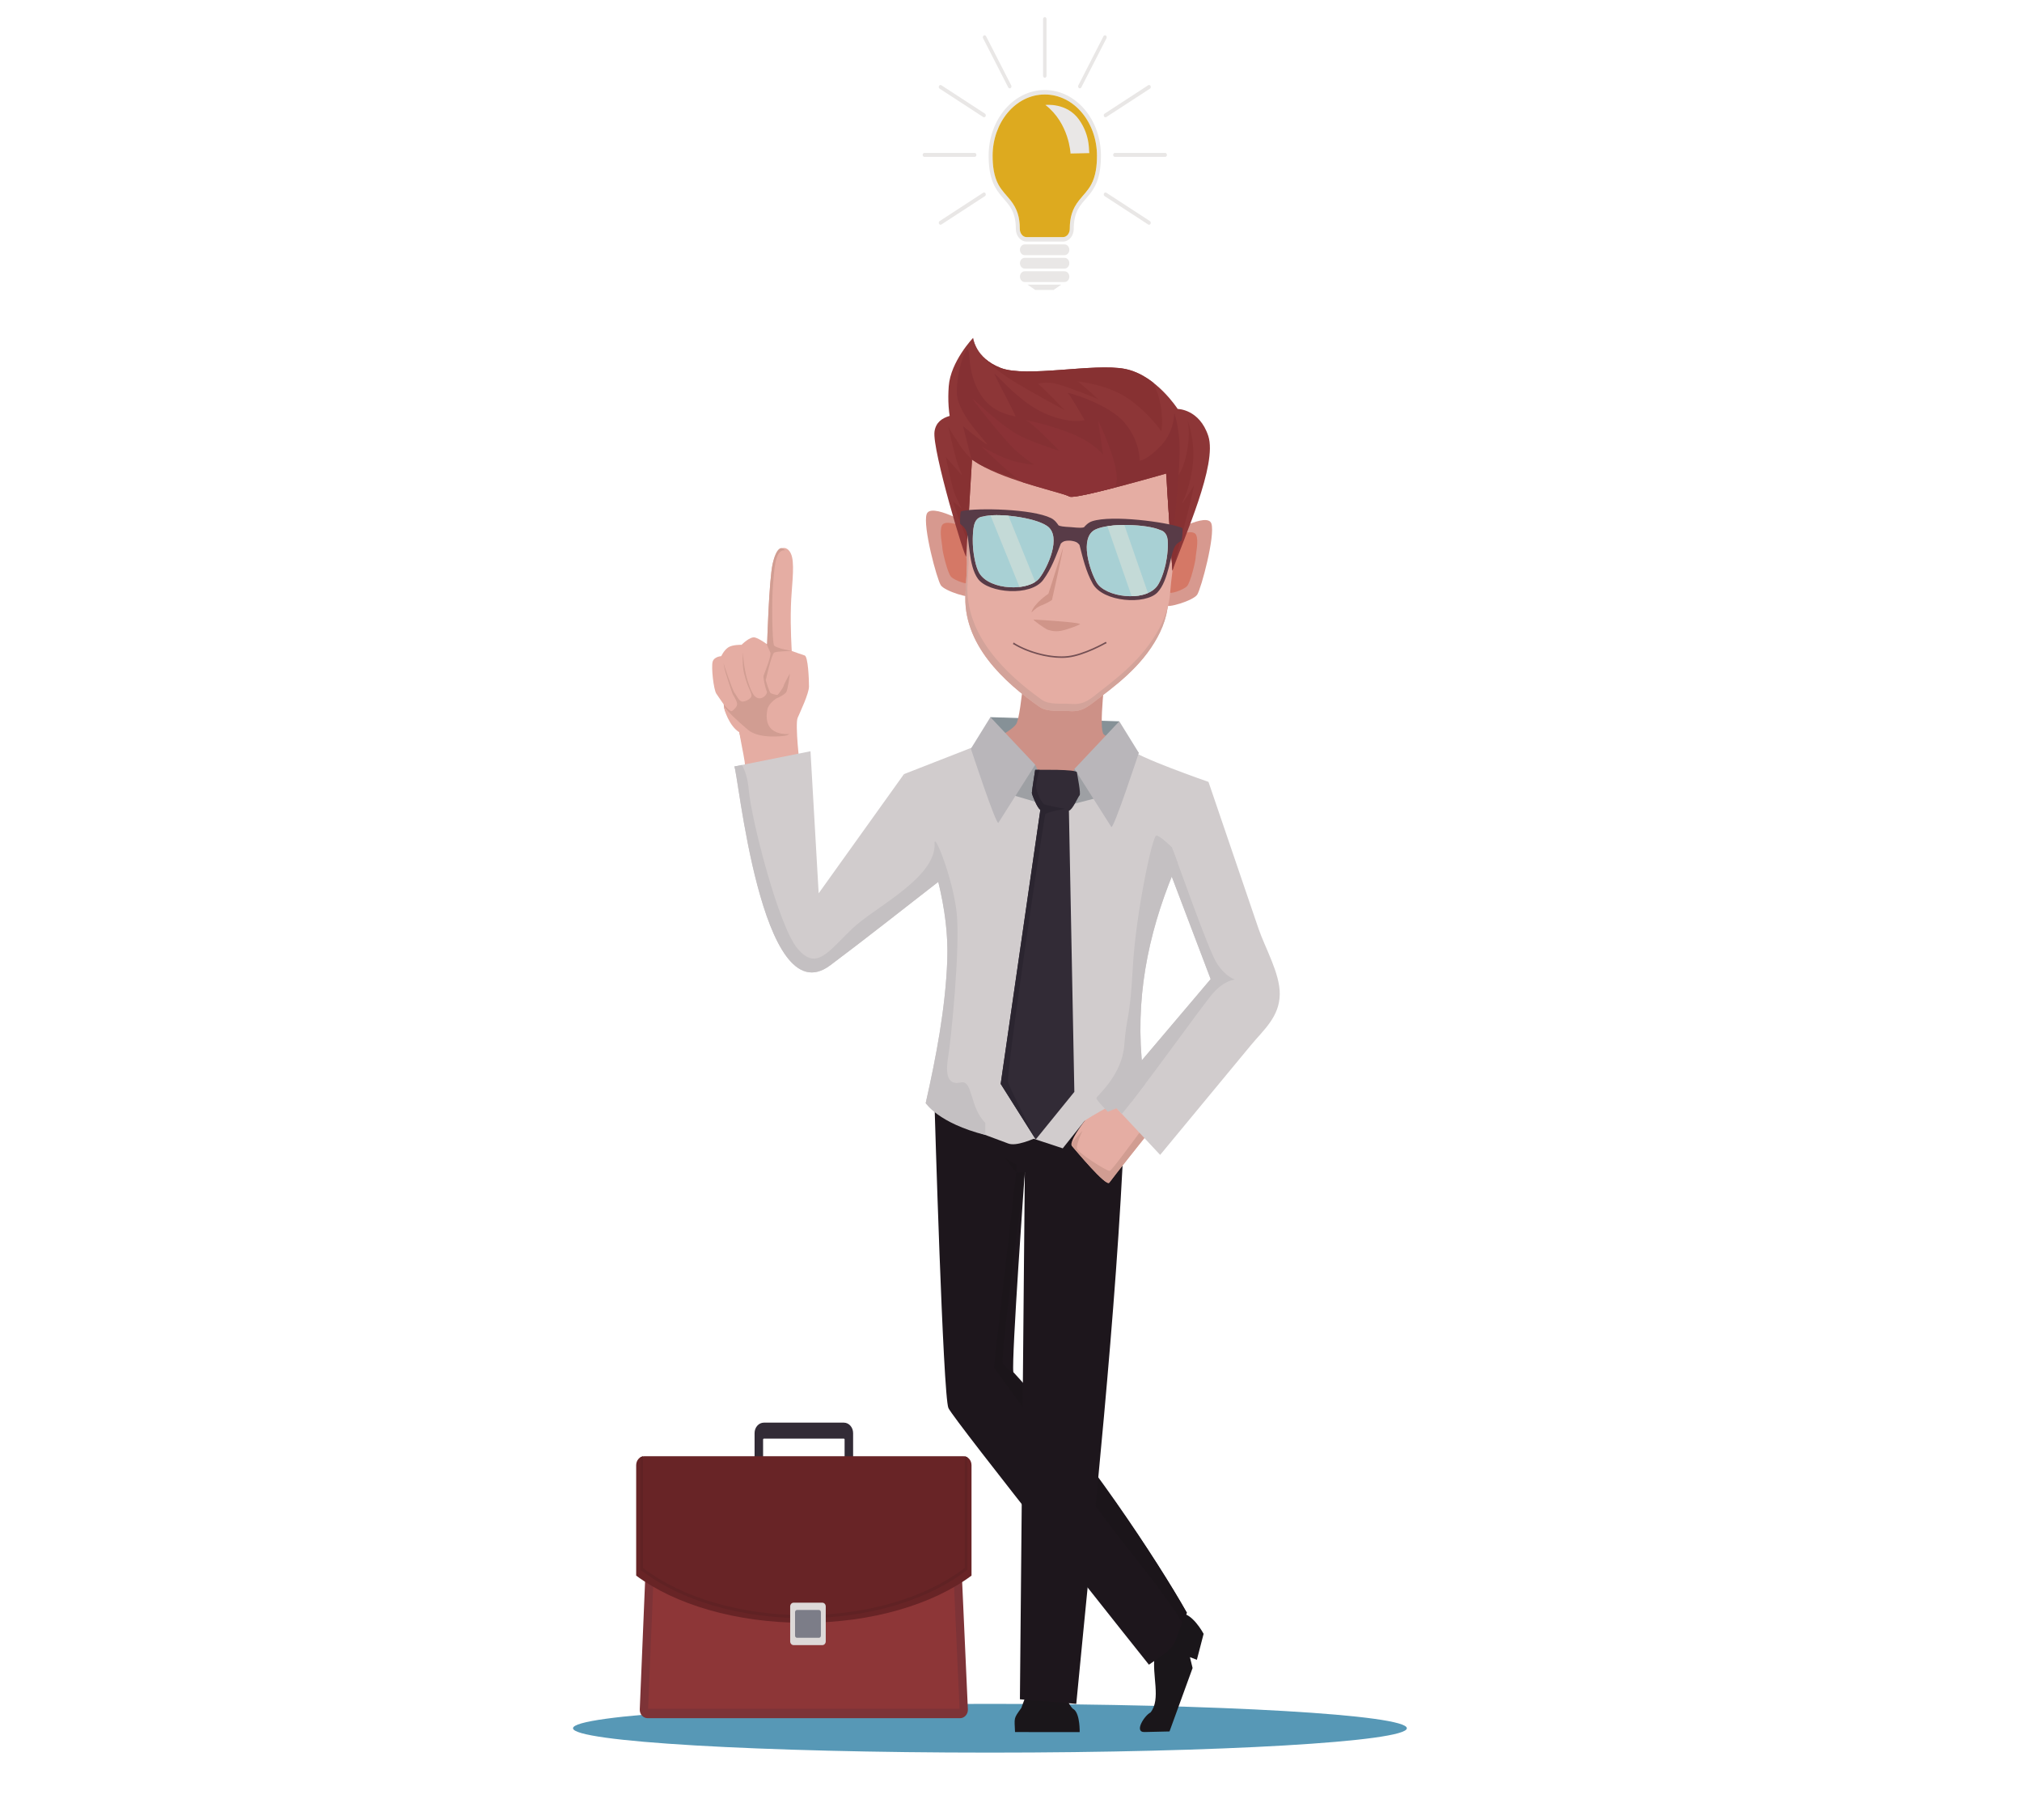 <?xml version="1.0" encoding="UTF-8" standalone="no"?>
<svg id="svg2" xmlns:rdf="http://www.w3.org/1999/02/22-rdf-syntax-ns#" xmlns="http://www.w3.org/2000/svg" xml:space="preserve" height="360" viewBox="0 0 500 500" width="400" version="1.1" xmlns:cc="http://creativecommons.org/ns#" xmlns:dc="http://purl.org/dc/elements/1.1/"><defs id="defs6"><clipPath id="clipPath190" clipPathUnits="userSpaceOnUse"><path id="path192" clip-rule="evenodd" d="m4363.5 4650.2c-24.79 37.14-64.19 145.13-5.44 171.21 50.34 22.34 190.39 18.25 238.85-1.6 0 0 13.52-1.99 21.33-15.7 1.23-2.16 2.33-4.6 3.19-7.37 6.44-20.41 0.01-65.53-5.61-87.57-2.03-7.99-4.91-17.59-8.48-27.36-6.25-17.17-14.6-34.86-24.14-45.23-46.33-50.41-187.49-34.61-219.7 13.62"/></clipPath><clipPath id="clipPath200" clipPathUnits="userSpaceOnUse"><path id="path202" clip-rule="evenodd" d="m4182.5 4833.2c54.75-33.67 1.33-135.45-28.19-168.96-38.35-43.52-180.37-40.39-219.56 15.74-7.24 10.37-12.75 26.42-16.63 42.5-2.92 12.06-4.92 24.12-6.04 33.8-2.16 18.56-2.79 52.61 2.09 74.92 1.05 4.85 2.38 9.15 4 12.61 9.1 19.37 27.38 19.61 27.38 19.61 50.68 13.21 190.03-1.37 236.95-30.22"/></clipPath><clipPath id="clipPath210" clipPathUnits="userSpaceOnUse"><path id="path212" clip-rule="evenodd" d="m3876.8 1817.8h-1168.2c-16.02 0-29.12-13.1-29.12-29.13v-357.85c141.26-92.98 363.37-152.93 613.21-152.93s471.94 59.95 613.21 152.92v357.86c0 16.03-13.11 29.13-29.13 29.13"/></clipPath></defs><g id="g10" transform="matrix(1.25,0,0,-1.25,0,500)"><g id="g12" transform="scale(.1)"><g id="g3669" transform="matrix(.601 0 0 .678 -434.24 -432.97)"><path id="path16" d="m3973.3 857.06c-839.84 0-1524.8 35.492-1524.8 78.98 0 43.512 684.97 78.991 1524.8 78.991s1524.8-35.479 1524.8-78.991c0-43.488-684.97-78.98-1524.8-78.98" fill="#5798b6"/><g fill="#e9e7e6" fill-rule="evenodd"><path id="path18" d="m4173.9 6232c-108.31 0-190.83-91.99-190.83-198.45 0-32.32 4.22-65.92 21.43-93.96 12.14-19.78 28.78-33.5 43.97-50.51 24.8-27.79 34.04-55.34 34.04-92.64 0-13.75 10.3-26.75 24.6-26.75h133.58c14.29 0 24.6 13 24.6 26.75 0 37.3 9.24 64.85 34.05 92.64 15.18 17.01 31.82 30.72 43.96 50.51 17.22 28.04 21.44 61.64 21.44 93.96 0 106.46-82.52 198.45-190.84 198.45zm0 14.51c113.42 0 205.35-95.34 205.35-212.96 0-154.94-99.44-123.27-99.44-237.11 0-22.7-17.6-41.26-39.12-41.26h-133.58c-21.51 0-39.11 18.56-39.11 41.26 0 113.84-99.45 82.17-99.45 237.11 0 117.62 91.94 212.96 205.35 212.96"/><path id="path20" d="m4100.5 5746.1h145.68c9.61 0 17.46-7.86 17.46-17.47s-7.85-17.47-17.46-17.47h-145.68c-9.61 0-17.46 7.86-17.46 17.47s7.85 17.47 17.46 17.47"/><path id="path22" d="m4100.5 5702.6h145.68c9.61 0 17.46-7.86 17.46-17.47s-7.85-17.47-17.46-17.47h-145.68c-9.61 0-17.46 7.86-17.46 17.47s7.85 17.47 17.46 17.47"/><path id="path24" d="m4100.5 5659h145.68c9.61 0 17.46-7.85 17.46-17.47 0-9.61-7.85-17.46-17.46-17.46h-145.68c-9.61 0-17.46 7.85-17.46 17.46 0 9.62 7.85 17.47 17.46 17.47"/><path id="path26" d="m4205.7 5598.3 28.52 17.33h-123.36l28.52-17.33h66.32"/></g><path id="path28" d="m4107.1 5769.7h133.58c14.29 0 24.6 13 24.6 26.75 0 37.3 9.24 64.85 34.05 92.64 15.18 17.01 31.82 30.72 43.96 50.51 17.22 28.04 21.44 61.64 21.44 93.96 0 106.46-82.52 198.45-190.84 198.45-108.31 0-190.83-91.99-190.83-198.45 0-32.32 4.22-65.92 21.43-93.96 12.14-19.78 28.78-33.5 43.97-50.51 24.8-27.79 34.04-55.34 34.04-92.64 0-13.75 10.31-26.75 24.6-26.75" fill-rule="evenodd" fill="#ddaa1f"/><g fill="#e9e7e6" fill-rule="evenodd"><path id="path30" d="m4176.1 6198.1c87.31-59.61 91.92-157.43 91.92-157.43s73.95 1.21 69.51 1.44c-4.45 0.23 6.42 52.58-38.51 108.52-44.93 55.95-122.92 47.47-122.92 47.47"/><path id="path32" d="m4173.9 6482.9c3.5 0 6.35-2.85 6.35-6.35v-183.94c0-3.5-2.85-6.36-6.35-6.36s-6.36 2.86-6.36 6.36v183.94c0 3.5 2.86 6.35 6.36 6.35"/><path id="path34" d="m4397.2 6423.1c3.02-1.75 4.08-5.65 2.33-8.69l-91.97-159.29c-1.76-3.03-5.66-4.08-8.69-2.33s-4.08 5.66-2.33 8.68l91.98 159.3c1.74 3.04 5.65 4.08 8.68 2.33"/><path id="path36" d="m4560.7 6259.6c1.75-3.03 0.71-6.94-2.33-8.69l-159.29-91.96c-3.04-1.76-6.93-0.71-8.69 2.32-1.75 3.03-0.7 6.93 2.33 8.69l159.29 91.96c3.04 1.76 6.94 0.71 8.69-2.32"/><path id="path38" d="m4620.6 6036.2c0-3.51-2.85-6.36-6.36-6.36h-183.94c-3.5 0-6.35 2.85-6.35 6.36 0 3.5 2.85 6.36 6.35 6.36h183.94c3.51 0 6.36-2.86 6.36-6.36"/><path id="path40" d="m4560.7 5812.9c-1.75-3.03-5.65-4.08-8.69-2.32l-159.29 91.96c-3.03 1.75-4.08 5.65-2.33 8.69 1.76 3.02 5.65 4.07 8.69 2.32l159.29-91.97c3.04-1.75 4.08-5.65 2.33-8.68"/><path id="path42" d="m3950.5 6423.1c3.03 1.75 6.93 0.7 8.69-2.33l91.96-159.3c1.75-3.03 0.71-6.93-2.32-8.68s-6.94-0.71-8.69 2.33l-91.97 159.29c-1.74 3.04-0.7 6.94 2.33 8.69"/><path id="path44" d="m3787 6259.6c1.75 3.04 5.65 4.08 8.68 2.33l159.3-91.96c3.03-1.76 4.07-5.66 2.32-8.69-1.74-3.03-5.64-4.08-8.68-2.33l-159.29 91.97c-3.04 1.75-4.08 5.66-2.33 8.68"/><path id="path46" d="m3727.2 6036.2c0 3.5 2.85 6.35 6.36 6.35h183.94c3.5 0 6.36-2.85 6.36-6.35 0-3.51-2.86-6.36-6.36-6.36h-183.94c-3.51 0-6.36 2.85-6.36 6.36"/><path id="path48" d="m3787 5812.9c-1.75 3.03-0.71 6.93 2.33 8.68l159.29 91.97c3.04 1.75 6.94 0.7 8.68-2.32 1.75-3.04 0.71-6.94-2.32-8.69l-159.3-91.97c-3.03-1.75-6.93-0.7-8.68 2.33"/></g><g><g fill-rule="evenodd"><path id="path92" d="m4665.6 1307.8s-37.86-103.74-89.77-137.18c-11.01-62.15 24.05-140.19-15.25-183.49-22-9.34-62.34-65.25-20.83-63.359l90.29 1.859 84.41 205.64-9.71 35.21 25.35-8.55 24.69 84.13s-43.91 73.49-89.18 65.74" fill="#1a161a"/><path id="path94" d="m3770.8 2952.6s30.89-939.49 50.66-978.59c19.77-39.11 733.26-831.92 733.26-831.92 124.25 74.43 76.41 53.58 138.8 168.13-105.99 166.86-370.25 525.63-634.62 780.19-7.23 44.11 41.98 647.94 41.98 647.94l9.49 229.37-127.16 35.33-212.41-50.45" fill="#1d161c"/><path id="path96" d="m4677 1278.1c4.48 9.39 9.86 20.03 16.49 32.2-105.99 166.86-389.15 547.48-673.34 807.77-7.24 44.11 80.69 620.36 80.69 620.36l0.82 19.78c-0.1-0.01-18.72-1.39-40.37 8.96-21.7 10.37-34.9 19.8-34.9 19.8l42.86-49.19-81.52-631.92s362.29-447.17 511.34-611.32c104.92-115.55 156.55-185.27 177.93-216.44" fill="#1b151a"/><path id="path98" d="m4123.4 1087-35.39-85.36c-29.36-35.541-24.99-30.861-22.98-77.978l236.41-0.18s1.85 55.988-20.2 73.078c-23.02 9.32-52.38 92.4-52.38 92.4l-105.46-1.96" fill="#1a161a"/><path id="path100" d="m4289.1 1015-206.18 14.94 17.94 1708.4-31.6-0.65 20.09 235.86 25.08-13.65 75.95 36.34 274.26-119.26c-29.1-600-110.9-1263.1-175.6-1861.8" fill="#1d161c"/><path id="path102" d="m4274.2 2917.4c-8.11-9.74-178.68-104.19-233.68-86l-186.62 61.67c-61.57 20.34-115.52 69.28-115.52 69.28s235.61 68.65 245.35 67.01c9.73-1.62 290.47-111.96 290.47-111.96" fill="#d1cccd"/><path id="path104" d="m4484.9 4111.5c16.94-24.61 286.45-107.39 287.69-107.77-6.01 1.84-115.72-266.83-127.79-292.82-95.07-204.63-142.11-415.16-112.24-642.96 3.68-28.1 8.79-55.56 14.47-83.35l-227.97-80.27-79.53-88.45-501.16 146.53c38.02 149.54 72.14 306.53 78.81 461.4 9.22 213.92-85.72 408.64-158.35 605.14l341.55 118.21 452.19-21.63 32.33-14.03" fill="#d1cccd"/><path id="path106" d="m4505.1 2996.7c-15.67-4.77-179.58-84.28-186.07-92.4-6.48-8.11-58.41-68.16-45.43-81.14 12.98-12.97 124.95-133.07 136.31-118.46s141.18 159.03 141.18 159.03l-45.99 132.97" fill="#e5ada3"/><path id="path108" d="m4273.6 2823.2c-2.36 2.36-2.54 6.3-1.27 11.19l39.5 38.51s-22.71-41.82-20.32-57.01c2.4-15.2 109.95-74.43 119.8-73.23 7.22 0.87 85.66 95.87 130 149.39l9.78-28.28s-129.82-144.42-141.18-159.03-123.33 105.49-136.31 118.46" fill="#d19d92"/><path id="path110" d="m4552.7 3896.6 219.9 107.13c33.62-87.44 67.24-174.87 100.88-262.31 27.29-70.99 54.6-141.98 81.9-212.96 24.5-63.72 78.71-145.54 77.88-212.67-0.92-74.08-59.33-116.01-105.43-165.41-48.01-51.45-96.02-102.91-144.04-154.35-62.67-67.16-125.33-134.31-188-201.47l-188.75 179.23 373.53 390.61-227.87 532.2" fill="#d1cccd"/><path id="path112" d="m4603.1 4797.2c26.12 11.19 165.51 82.77 180.12 43.82 14.6-38.95-37.33-210.97-51.93-230.43-14.6-19.48-111.96-45.44-116.84-34.09-4.87 11.37-11.35 220.7-11.35 220.7" fill="#d7998f"/><path id="path114" d="m4656.7 4802.9c10.55 3.25 60.04 20.28 70.6 1.63 10.54-18.67-1.64-64.1-1.64-73.84s-18.66-80.33-31.64-92.5-64.1-28.4-67.34-18.66c-3.25 9.74 30.02 183.37 30.02 183.37" fill="#d57866"/><path id="path116" d="m3921.9 4827.7c-26.11 11.19-165.52 82.76-180.12 43.81-14.61-38.95 37.33-210.96 51.93-230.43s111.96-45.44 116.84-34.08c4.86 11.36 11.35 220.7 11.35 220.7" fill="#d7998f"/><path id="path118" d="m3868.4 4833.4c-10.55 3.25-60.04 20.28-70.59 1.62-10.54-18.66 1.62-64.1 1.62-73.83 0-9.74 18.66-80.33 31.65-92.51 12.98-12.16 64.1-28.39 67.34-18.65 3.25 9.73-30.02 183.37-30.02 183.37" fill="#d57866"/><path id="path120" d="m4028.7 4085.4c-1.5 3.76-54.1 59.6-53.35 61.73 0.75 2.14-0.32 66.42-0.32 66.42l471.39-13.48-9.68-101.9-408.04-12.77" fill="#869197"/><path id="path122" d="m4404.2 4416.2c-9.75-61.67-34.12-242.05-14.66-258.28 19.47-16.23 128.2-60.05 128.2-60.05s-246.49-172.01-295.34-178.5c-48.86-6.5-298.59 194.73-298.59 194.73s126.58 48.69 146.04 77.89c19.49 29.21 38.95 272.63 38.95 272.63l295.4-48.42" fill="#cd9187"/><path id="path124" d="m3894 5100.7c-3.3-160.4 2.53-323.66-9.95-483.54-13.02-166.87 143.15-291.66 270.74-370.31 28.73-17.71 72.85-10.86 106.97-13.44 50.81-3.83 71.66 16.02 110.85 42.15 23.26 15.5 46.37 31.25 68.81 47.95 44.59 33.2 86.85 70.22 120.68 114.6 33.81 44.36 58.03 91.45 62.94 146.58 3.82 42.79 11.6 85.56 17.37 128.15l24.5 358.62-772.91 29.24" fill="#e5ada3"/><path id="path126" d="m3894 5100.7c-3.3-160.4 2.53-323.66-9.95-483.54-13.02-166.87 143.15-291.66 270.74-370.31 28.73-17.71 72.85-10.86 106.97-13.44 50.81-3.83 71.66 16.02 110.85 42.15 23.26 15.5 46.37 31.25 68.81 47.95 44.59 33.2 86.85 70.22 120.68 114.6 33.81 44.36 58.03 91.45 62.94 146.58 3.82 42.79 11.6 85.56 17.37 128.15l24.5 358.62-772.91 29.24" fill="#d3a39a"/><path id="path128" d="m3901.4 5148.7c-3.3-165 2.52-332.94-9.95-497.4-13.03-171.66 143.14-300.01 270.74-380.93 28.72-18.21 72.84-11.16 106.97-13.81 50.8-3.95 71.66 16.48 110.84 43.35 23.26 15.95 46.38 32.15 68.81 49.33 44.6 34.15 86.85 72.22 120.68 117.88 33.82 45.63 58.03 94.07 62.94 150.78 3.82 44.01 11.6 88.02 17.38 131.82l24.51 368.9-772.92 30.08" fill="#e5ada3"/><path id="path130" d="m3918.3 5201.3c-60.05-6.49-137.93-3.24-147.68-61.66-9.73-58.42 114.92-424.31 115.84-404.81 0.92 19.51 31.84 466.47 31.84 466.47" fill="#8d3637"/><path id="path132" d="m3890 4789.3c4.22 62.61 11.43 167.57 17.51 255.91l-2.82 7.08s-25.13 24.82-45.98 49.89c-20.86 25.08-37.91 53.48-37.91 53.48s18.67-74.65 30.03-108.73c11.36-34.07 25.16-53.55 17.85-47.06-7.3 6.5-56.8 57.62-56.8 57.62s22.71-103.46 36.1-127.8c13.38-24.34 22.72-41.78 21.09-39.75-1.62 2.02-31.24 22.71-31.24 22.71s28.6-77.09 52.17-123.35" fill="#873132"/><path id="path134" d="m4640.7 4688.1-22.97 315.18s-335.9-86.01-353.76-74.65c-17.85 11.36-225.58 48.67-331.06 105.47s-116.85 170.4-110.36 251.53c6.49 81.15 89.26 157.42 89.26 157.42s6.48-64.92 100.6-97.37c94.12-32.46 340.79 16.23 454.38-3.25 113.6-19.47 193.11-129.81 193.11-129.81s79.51 0 111.97-87.63c34.16-92.26-89.31-329.67-131.17-436.89" fill="#8d3637"/><path id="path136" d="m4640.7 4688.1-19.2 263.55c26.06 23.66 52.3 54.5 63.46 89.54 25.62 80.41 12.17 124.96 12.17 129.82 0 4.87 26.78-61.66 18.66-133.88-8.11-72.21-33.26-117.65-38.93-129.01-5.69-11.36 39.74 50.31 42.18 56.8 2.43 6.49-3.25-20.29-20.28-81.14-17.04-60.85-58.06-195.68-58.06-195.68" fill="#873132"/><path id="path138" d="m3911.8 5443.1s6.48-64.92 100.6-97.37c94.12-32.46 340.79 16.23 454.38-3.25 39.53-6.77 74.92-24.55 104.27-44.86 3.53-6.69 7.05-14.07 10.55-22.25 31.64-73.84 18.66-141.18 17.85-135.5-0.82 5.67-69.78 84.38-147.67 120.89s-167.15 41.38-159.85 41.38 84.38-64.09 80.33-60.04c-4.06 4.05-111.18 41.37-153.77 51.52-42.6 10.14-75.06-0.01-68.58-0.82 6.5-0.81 97.37-84.38 97.37-84.38s-123.34 59.22-172.83 86c-27.27 14.75-161.28 85.74-162.65 148.68" fill="#873132"/><path id="path140" d="m4640.7 4688.1-22.97 315.18s-335.9-86.01-353.76-74.65c-17.85 11.36-274.8 75.18-331.06 105.47s-21.98 13.85-28.21 18.13l-29.79 104.64s79.45-58.52 87.67-58.83c8.22-0.32-110.71 96.85-110.39 169.18 0.31 72.33 31.48 145.49 40.56 137.94 9.1-7.55-1.62-77.9 45.44-144.43 47.06-66.54 120.09-68.16 128.21-73.03 8.1-4.86-73.04 126.58-76.28 137.94-3.25 11.36 86-89.25 181.75-126.58 95.76-37.32 147.68-22.71 147.68-22.71s-51.92 81.13-61.66 87.62 149.3-34.07 207.72-95.74c58.41-61.66 55.17-123.33 55.17-123.33s27.58 1.62 77.89 48.68 48.68 105.48 48.68 105.48 8.12-14.6 16.23-66.53c16.19-103.55-31.19-330.96-22.88-444.43" fill="#853033"/><path id="path142" d="m4428.2 4957.3c-65.04-14.92-127.83-28.04-153.18-29.49-6 0.4-9.94 0.78-11.06 0.89-5.82 3.7-31.81 10.16-67.87 19.16l-0.06 0.01-0.15 0.04-0.28 0.08-0.22 0.05c-7.71 1.99-77.37 19.93-99.31 25.98l-0.1 0.03c-23.16 6.43-137.59 102.93-149.76 113.47-12.18 10.55 26.78-14.6 81.14-34.08 54.36-19.47 107.91-21.1 107.91-21.1s-21.09 9.75-63.28 42.2c-42.21 32.45-147.67 150.92-160.66 168.76-12.98 17.85 103.86-94.11 193.11-126.57 89.26-32.46 121.71-38.95 121.71-38.95s-100.61 92.5-120.09 97.37c-19.47 4.87 73.03-9.74 160.66-40.57s120.09-69.78 120.09-69.78l-17.86 110.35s98.2-177.29 59.26-217.85" fill="#8b3236"/><path id="path144" d="m4621.5 4796.8c6.43-20.41 0-65.53-5.61-87.56-5.63-22.04-17.66-56.31-32.63-72.61-46.33-50.4-187.49-34.6-219.69 13.63-24.8 37.14-64.2 145.14-5.45 171.22 50.34 22.33 190.39 18.24 238.85-1.61 0 0 18.1-2.67 24.53-23.07zm-675.91 66.62c50.68 13.23 190.03-1.36 236.95-30.21 54.75-33.66 1.33-135.45-28.19-168.96-38.35-43.51-180.36-40.38-219.56 15.74-12.67 18.15-20.04 53.71-22.67 76.3s-2.99 68.16 6.09 87.53c9.1 19.37 27.38 19.6 27.38 19.6zm371.61-34.34c-6.13-1.91-15.92-2.35-46.73 0.4-30.9 1.38-40.55 3.12-46.37 5.83-3.14 4.1-12.29 16.98-27.18 23.49-69.94 30.61-268.82 33.16-322.4 23.51-6.9-1.24-7.61-0.95-8.65-5.51s-3.1-31.7-1.19-35.97 12.22-6.66 20.53-20.86c14.89-25.44 7.82-113.74 44.48-158.25 37.96-46.09 192.75-58.03 238.51-3.09 30.24 36.3 46.78 77.81 64.37 117.65 9.59 8.61 17.39 8.82 24.49 9.33 4.41 0.3 8.22 0.18 10.48 0.05 2.26-0.17 6.05-0.56 10.38-1.45 6.96-1.45 14.68-2.69 23.03-12.5 12.13-41.83 23-85.18 48.13-125.17 38.04-60.55 193.04-69.32 236.8-28.7 42.26 39.24 47.01 127.69 65.16 150.93 10.12 12.95 20.66 13.96 23.12 17.93 2.45 3.98 4.03 31.16 3.61 35.82-0.42 4.65-1.17 4.46-7.84 6.61-51.82 16.7-249.27 40.65-322.66 19.62-15.63-4.47-26.41-16.01-30.07-19.67" fill="#583b47"/><path id="path146" d="m4363.5 4650.2c-24.8 37.14-64.2 145.13-5.45 171.21 50.34 22.34 190.39 18.25 238.85-1.6 0 0 13.52-1.99 21.33-15.7 1.23-2.16 2.33-4.6 3.2-7.37 6.43-20.41 0-65.53-5.62-87.57-2.03-7.99-4.91-17.59-8.48-27.36-6.25-17.17-14.6-34.86-24.14-45.23-46.33-50.41-187.49-34.61-219.69 13.62" fill="#a8d0d4"/><path id="path148" d="m4182.5 4833.2c54.75-33.67 1.33-135.45-28.19-168.96-38.35-43.52-180.36-40.39-219.56 15.74-7.25 10.37-12.75 26.42-16.63 42.5-2.91 12.06-4.92 24.12-6.04 33.8-2.16 18.55-2.79 52.61 2.09 74.92 1.05 4.86 2.38 9.15 4 12.61 9.1 19.37 27.38 19.61 27.38 19.61 50.68 13.21 190.03-1.37 236.95-30.22" fill="#a8d0d4"/><path id="path150" d="m4045.5 4044.4c12.99 3.25 93.43 15.02 93.43 15.02l73.02-139.18-164.83 43.02-1.62 81.14" fill="#9ea0a4"/><path id="path152" d="m4374 4001.7c-15.27 13.48-91.46 44.22-91.46 44.22l-60.05-126.58 163.83 37.43-12.32 44.93" fill="#9ea0a4"/><path id="path154" d="m4446.4 4200.1-163.91-154.17 134.69-188.23c7.53-10.52 100.6 240.15 100.6 240.15l-71.38 102.25" fill="#b9b6ba"/><path id="path156" d="m3975 4213.6 163.91-154.16-134.7-188.24c-7.52-10.52-100.6 240.16-100.6 240.16l71.39 102.24" fill="#b9b6ba"/><path id="path158" d="m3248.5 4428.2c0 2.12-5.54 69.92-3.12 144.64 1.94 59.34 13.47 123.46 4.21 159.51-10.29 40.02-54.04 45.97-70.91-21.53-13.5-54.05-20.26-261.23-20.26-261.23s-26.21 17.7-44.22 22.21c-18.01 4.5-49.24-23.66-49.24-23.66s-34.22 0.91-49.72-8.95c-15.49-9.86-24.6-27.88-24.6-27.88s-25.89-1.12-31.52-18.02c-5.63-16.88 3.37-90.07 13.51-103.59 10.13-13.5 27.12-34.89 27.12-34.89 2.14-42.64 68.34-72.86 68.34-72.86l26.68-118.63s194.24-32.59 187.48-19.08c-6.75 13.51-21.39 147.5-12.38 166.64 9.01 19.15 41.66 78.82 41.66 102.47 0 23.64-3.38 96.84-15.76 100.21-12.39 3.38-47.27 14.64-47.27 14.64" fill="#e5ada3"/><path id="path160" d="m3223.5 4754.2c-13.02 16.12-32.07 7.66-44.81-43.29-13.51-54.05-20.26-261.23-20.26-261.23s-0.91 0.67-2.51 1.8c0.06-0.12 9.14-17.63 14.2-28.3 5.06-10.69-22.52-68.69-24.77-75.44-2.25-6.76 7.36-42.29 11.85-51.13 4.48-8.83-24.4-37.19-47.36-11.6-8.89 9.9-22.16 40.72-28.61 65.32-10.22 38.96-11.32 73.98-11.32 73.98s-2.79-33.02 1.7-57.8c2.18-11.97 11.15-41.45 19.96-57.98 10.93-20.5 9.84-23.62 9.26-27.1-1.12-6.75-16.68-16.19-30.76-17.32-14.07-1.13-20.92 16.59-30.54 27.89-9.64 11.3-39.98 93.46-41.1 98.53-1.13 5.06 1.12-2.81 3.37-15.77 2.26-12.95 28.16-81.63 30.97-87.26 1.43-2.88 13.8-18.13 15.75-29.59 1.85-10.9-13.46-20.88-17.3-23.91-7.88-6.18-31.46 20.9-31.46 20.9 2.14-42.64 51.3-69.62 51.3-69.62l31.56-117s20.32-23.2 40.06-24.99l17.04 20.29c3.15 3.74-12.05 73.91-12.05 73.91 12.9 20.3 68.91-2.35 112.01 21.19 3.21 1.77-100.68-13.08-80.23 80.41 3.94 18.02 31.53 35.48 36.03 36.6 4.5 1.13 26.47 10.7 32.66 18.58 6.2 7.88 13.52 60.81 13.52 60.81s-21.94-34.25-22.5-39.32-19.73-28.8-22.54-29.92c-2.82-1.13-20.27 2.8-25.34 5.62-5.06 2.81-18.01 41.66-18.01 41.66s21.4 86.14 31.54 90.08c10.13 3.95 63.7 5.09 63.7 5.09s-58.08 8.42-64.83 18c-6.75 9.57-8.88 145.79-3.94 194.23 4.95 48.44 6.36 117.85 43.76 113.68" fill="#d19d92"/><path id="path162" d="m3229.8 4154.1c-9.74-1.62-100.33-13.25-142.52 19.21-42.18 32.46-70.67 54.84-87.11 77.22-0.4-12.07 20.61-66.86 56.41-85.81 10.16-53.5 23.43-101.8 20.13-108.63-5.89-12.13 163.52 24.32 163.93 36.89 0.4 12.58-10.84 61.12-10.84 61.12" fill="#e5ada3"/><path id="path164" d="m3820.4 3704.5c-143.79-98.42-286.12-198.99-431.29-295.35-254.59-168.99-338.45 644.07-351.03 644.47l278.94 49.45 29.89-460.5 311.9 386.32 161.59-324.39" fill="#d1cccd"/><path id="path166" d="m4252.5 3982.6 9.64-72.11 19.87-911.62-141.19-154.16-128.19 180.12 145.12 888.75 94.75 69.02" fill="#322b36"/><path id="path168" d="m4138.8 4042.8c15.41 0 150.92 2.44 152.54-8.11 1.62-10.54 15.42-69.78 9.73-74.64-5.67-4.87-25.74-47.62-38.94-49.5-13.21-1.89-94.47 0.48-104.39 3.09-9.9 2.61-31.12 48.84-31.12 54.52s12.18 74.64 12.18 74.64" fill="#322b36"/><path id="path170" d="m4240.7 4762.9c0-9.74-40.57-169.58-40.57-169.58-43.38-24.33-42.17-11.65-75.06-40.58 7.53 29.07 62.07 60.86 62.07 60.86l53.56 149.3" fill="#d09589"/><path id="path172" d="m4302.3 4514.6c-5.68-3.24-44.63-17.04-68.97-21.1-24.35-4.06-43.01 1.63-50.31 4.06s-55.99 32.45-49.49 32.45c6.49 0 75.24-4.43 75.24-4.43-25.88 1.59 102.78-5.69 93.53-10.98" fill="#d09589"/></g><path id="path174" d="m4235.3 4405.6c8.1 0 15.9 0.36 23.31 1.1 60.39 6 138.05 45.3 138.83 45.69 5.14-1.43 0.28 8.05-2.27 4.46-0.78-0.39-77.6-39.27-137.06-45.18-57.63-5.75-139.61 11.89-194.91 41.9-2.65 5.78-8.95-5.42-2.38-4.39 48.97-26.59 118.63-43.58 174.48-43.58" fill="#745054"/><g fill-rule="evenodd"><path id="path176" d="m4012.6 3024.8 145.12 888.75c-4.9 1.29-12.58 13.29-19.09 25.77-4.96 9.51-9.24 19.29-11.07 24.81-0.62 1.86-0.96 3.22-0.96 3.94 0 5.68 12.18 74.64 12.18 74.64 1.66 0 4.72 0.03 8.84 0.07 2.2 0.02 4.7 0.04 7.47 0.07-1.01-2.65-2.03-5.51-3.05-8.49-5.98-17.49-11.59-39.55-9.51-51.45 1.99-11.36 9.68-27.33 17.41-38.73 5.11-7.55 10.25-13.11 13.77-14.02l0.44-0.11c1.07-0.28 2.72-0.63 4.79-1.06 4.18-0.86 10.13-2.01 16.79-3.27 4.69-0.89 9.73-1.82 14.76-2.74 4.3-0.79 8.58-1.57 12.62-2.32 1.02-0.18 2.03-0.37 3.01-0.54l0.32-0.06c11.54-2.09 20.34-3.66 20.34-3.66s-16.89-2.65-34.19-6.2c-16.93-3.45-34.23-7.75-36.56-11.26-4.72-7.07-145.28-845-136.28-869.36 1.66-4.51 6.19-13.7 12.44-25.68 3.65-7.01 7.91-14.96 12.53-23.48 6.72-12.41 14.23-26.05 21.84-39.73 7.14-12.84 14.38-25.74 21.14-37.72 13.95-24.77 25.86-45.65 30.74-54.18 1.52-2.66 2.35-4.11 2.35-4.11l-2.8 3.94-30.76 43.21-22.18 31.17-45.92 64.52-20.88 29.33-5.65 7.95" fill="#2b2530"/><path id="path178" d="m3824.5 1808.2-1066.6 1.9c-15.68 0.03-27.76-12.85-28.5-28.51l-36.79-784.5c-0.74-15.668 12.82-28.508 28.5-28.508h1143c15.67 0 29.29 12.84 28.5 28.508l-39.63 782.62c-0.79 15.65-12.82 28.47-28.5 28.49" fill="#7d3337"/><path id="path180" d="m3822.7 1777.9 39.44-778.86h-1139l36.68 780.74 1062.9-1.88" fill="#8d3637"/><path id="path182" d="m3146.4 1874.8c-1.53 0-2.77-1.24-2.77-2.76v-68.98c0-1.53 1.24-2.78 2.77-2.78h292.58c1.52 0 2.76 1.25 2.76 2.78v68.98c0 1.52-1.24 2.76-2.76 2.76h-292.58zm292.58 51.9c18.65 0 33.9-15.25 33.9-33.9v-89.75c0-18.65-15.25-33.9-33.9-33.9h-292.58c-18.65 0-33.9 15.25-33.9 33.9v89.75c0 18.65 15.25 33.9 33.9 33.9h292.58" fill="#322b36"/><path id="path184" d="m3876.8 1817.8h-1168.2c-16.02 0-29.12-13.1-29.12-29.13v-357.85c141.26-92.98 363.37-152.93 613.21-152.93s471.94 59.95 613.21 152.92v357.86c0 16.03-13.11 29.13-29.13 29.13" fill="#682426"/></g></g><g id="g186"><g id="g188" clip-path="url(#clipPath190)"><path id="path194" d="m4523.9 4523.1 55.18 21.59-156.58 400.27-55.2-21.6 156.6-400.26" fill-rule="evenodd" fill="#c4dad7"/></g></g><g id="g196"><g id="g198" clip-path="url(#clipPath200)"><path id="path204" d="m4120.8 4549.5 53.89 24.66-178.81 390.83-53.89-24.65 178.81-390.84" fill-rule="evenodd" fill="#c4dad7"/></g></g><g id="g206"><g id="g208" clip-path="url(#clipPath210)"><path id="path214" d="m3880.9 1826.7c0 2.53-1.97 4.83-4.13 4.83h-1168.2c-2.16 0-4.13-2.3-4.13-4.83v-371.21c143.53-97.01 357.72-152.61 588.21-152.61 230.48 0 444.66 55.6 588.2 152.61v371.21zm-1184.2-377.99-2.18 1.49v376.5c0 8.04 6.47 14.83 14.13 14.83h1168.2c7.66 0 14.13-6.79 14.13-14.83v-376.51l-2.17-1.48c-145.18-99.03-362.42-155.83-596.03-155.83-233.62 0-450.87 56.8-596.03 155.83" fill="#602224"/></g></g><path id="path216" d="m3360.6 1343h-105.73c-6.71 0-12.19-5.49-12.19-12.2v-113.1c0-6.7 5.48-12.18 12.19-12.18h105.73c6.71 0 12.2 5.48 12.2 12.18v113.1c0 6.71-5.49 12.2-12.2 12.2" fill-rule="evenodd" fill="#ddd9d8"/><path id="path218" d="m3347.9 1319.4h-80.27c-3.92 0-7.12-3.2-7.12-7.12v-75.96c0-3.93 3.2-7.13 7.12-7.13h80.27c3.92 0 7.12 3.2 7.12 7.13v75.96c0 3.92-3.2 7.12-7.12 7.12" fill-rule="evenodd" fill="#7c7d88"/><g fill="#c4c0c2" fill-rule="evenodd"><path id="path220" d="m4140.8 2844.7-0.01 0.01h0.01v-0.01"/><path id="path222" d="m3066.2 4058.6c10.77-16.42 21.4-42.24 25.23-82.24 8.79-91.83 108.2-439.54 178.01-512.85 69.81-73.3 111.69-10.46 202.44 66.32 77.98 65.99 305.68 163.72 298.9 274.21-2.49 40.53 67.59-113.65 80.92-225.34s-20.31-408.38-31.33-467.71c-11.03-59.34 0.55-90.76 45.92-81.62 45.38 9.15 31.42-78.94 89.9-130.74v-39.41c-171.89 38.6-217.87 103.11-217.87 103.11 38.02 149.54 72.14 306.53 78.81 461.4 3.79 88.08-10.12 172.89-32.82 255.93-131.55-90.47-262.22-182.24-395.23-270.53-254.59-168.99-338.45 644.07-351.03 644.48 0 0 10.86 1.92 28.15 4.99"/><path id="path224" d="m4407 2973.8 373.53 390.61-199.09 464.99c13.76 0.06 57.16-38.24 57.16-38.24 15.32-30.63 132.77-333.65 165.96-377.46 33.18-43.81 65.44-50.8 65.44-50.8s-37.36-0.67-80.76-44.07c-36.67-36.67-259.14-313.8-333.52-391.29l-48.72 46.26"/><path id="path226" d="m4464.6 3150.3c8 97.03 20.67 78.74 30.98 248.86 10.7 176.83 72.05 430.18 85.81 430.24s57.16-38.24 57.16-38.24c3.09-6.17 10.36-23.51 20.21-47.45-6.91-16.39-11.96-28.29-14.05-32.79-95.07-204.63-142.11-415.16-112.25-642.96 2-15.19 4.45-30.2 7.14-45.17-18.36-21.62-35.5-41.54-50.5-58.54l-84.77-29.85c-20.12 18.65-43.11 40.1-41.52 44.86 2.55 7.65 93.79 74.01 101.79 171.04"/></g><path id="path316" d="m3964.7 550.78c5.02 0 8.71-0.402 12.97-1.109l1.19 7.617s-11.72 3.613-27.11 2.352l-1.21 4.148c4.78 1 8.38 5.262 8.38 10.34 0 5.82-4.75 10.543-10.59 10.543-5.82 0-10.55-4.723-10.55-10.543 0-5.078 3.6-9.34 8.38-10.34l1.33-4.629c-16.35-2.25-29.36-8.621-29.36-8.621l2.31-7.047c9.88 3.289 18.46 5.289 26.25 6.129 7.6 0.809 13.34 1.16 18.01 1.16" fill="#47414e"/></g></g></g></svg>

